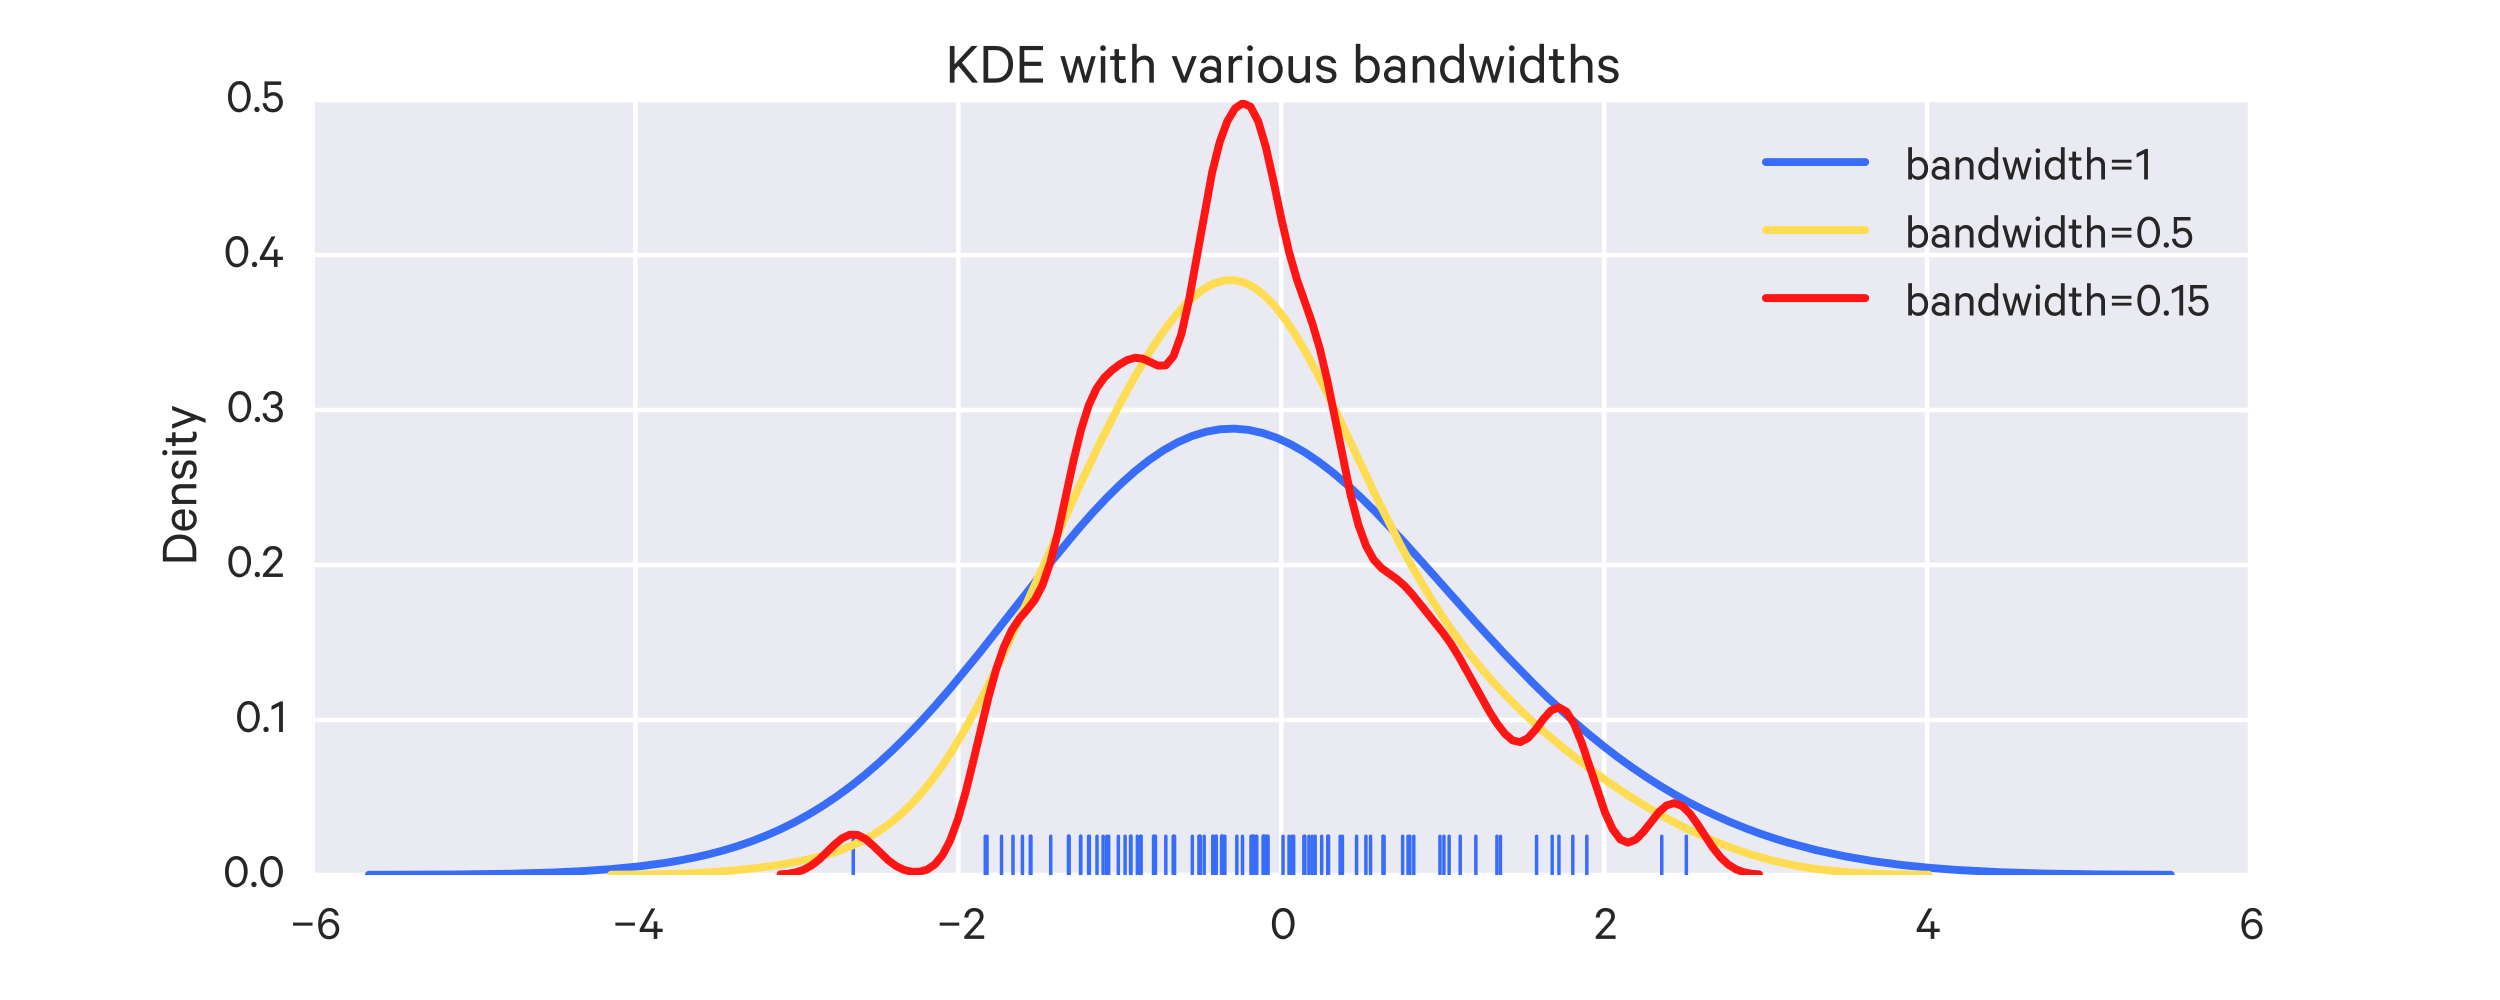 <?xml version="1.0" encoding="utf-8" standalone="no"?>
<!DOCTYPE svg PUBLIC "-//W3C//DTD SVG 1.1//EN"
  "http://www.w3.org/Graphics/SVG/1.1/DTD/svg11.dtd">
<!-- Created with matplotlib (http://matplotlib.org/) -->
<svg height="288pt" version="1.1" viewBox="0 0 720 288" width="720pt" xmlns="http://www.w3.org/2000/svg" xmlns:xlink="http://www.w3.org/1999/xlink">
 <defs>
  <style type="text/css">
*{stroke-linecap:butt;stroke-linejoin:round;}
  </style>
 </defs>
 <g id="figure_1">
  <g id="patch_1">
   <path d="
M0 288
L720 288
L720 0
L0 0
z
" style="fill:#ffffff;"/>
  </g>
  <g id="axes_1">
   <g id="patch_2">
    <path d="
M90 252
L648 252
L648 28.8
L90 28.8
z
" style="fill:#eaeaf2;"/>
   </g>
   <g id="matplotlib.axis_1">
    <g id="xtick_1">
     <g id="line2d_1">
      <path clip-path="url(#p9f76a1e9e4)" d="
M90 252
L90 28.8" style="fill:none;stroke:#ffffff;stroke-linecap:round;stroke-width:1.3;"/>
     </g>
     <g id="line2d_2">
      <defs>
       <path d="
M0 0
L0 0" id="m56cc5124a0" style="stroke:#262626;stroke-width:1.3;"/>
      </defs>
      <g>
       <use style="fill:#262626;stroke:#262626;stroke-width:1.3;" x="90.0" xlink:href="#m56cc5124a0" y="252.0"/>
      </g>
     </g>
     <g id="line2d_3">
      <g>
       <use style="fill:#262626;stroke:#262626;stroke-width:1.3;" x="90.0" xlink:href="#m56cc5124a0" y="28.8"/>
      </g>
     </g>
     <g id="text_1">
      <!-- −6 -->
      <defs>
       <path d="
M7.297 26.594
L7.297 32.797
L46.703 32.797
L46.703 26.594
z
" id="CalibreRegular-2212"/>
       <path d="
M12.703 19.594
Q12.703 13.594 16.391 9.688
Q20.094 5.797 26 5.797
Q31.797 5.797 35.5 9.641
Q39.203 13.5 39.203 19.594
Q39.203 25.703 35.5 29.641
Q31.797 33.594 26 33.594
Q20.094 33.594 16.391 29.688
Q12.703 25.797 12.703 19.594
M45.594 47.094
L37.797 47.094
Q35 55.797 26.5 55.797
Q19.797 55.797 15.391 49.047
Q11 42.297 11 32.297
Q11 32 11.047 30.953
Q11.094 29.906 11.094 29.594
Q12.594 34.297 16.891 37.188
Q21.203 40.094 26.594 40.094
Q35.297 40.094 40.891 34.141
Q46.5 28.203 46.5 19.703
Q46.5 11 40.797 5.047
Q35.094 -0.906 25.906 -0.906
Q13.406 -0.906 7.594 10.797
Q4 18.406 4 29.594
Q4 44.406 10.25 53.344
Q16.5 62.297 26.5 62.297
Q41.703 62.297 45.594 47.094" id="CalibreRegular-36"/>
      </defs>
      <g style="fill:#262626;" transform="translate(83.336 270.395)scale(0.143 -0.143)">
       <use xlink:href="#CalibreRegular-2212"/>
       <use x="54" xlink:href="#CalibreRegular-36"/>
      </g>
     </g>
    </g>
    <g id="xtick_2">
     <g id="line2d_4">
      <path clip-path="url(#p9f76a1e9e4)" d="
M183 252
L183 28.8" style="fill:none;stroke:#ffffff;stroke-linecap:round;stroke-width:1.3;"/>
     </g>
     <g id="line2d_5">
      <g>
       <use style="fill:#262626;stroke:#262626;stroke-width:1.3;" x="183.0" xlink:href="#m56cc5124a0" y="252.0"/>
      </g>
     </g>
     <g id="line2d_6">
      <g>
       <use style="fill:#262626;stroke:#262626;stroke-width:1.3;" x="183.0" xlink:href="#m56cc5124a0" y="28.8"/>
      </g>
     </g>
     <g id="text_2">
      <!-- −4 -->
      <defs>
       <path d="
M33.797 61.406
L10.906 20.5
L30.5 20.5
L30.5 35.297
L37.797 35.297
L37.797 20.5
L48.594 20.5
L48.594 13.906
L37.797 13.906
L37.797 0
L30.5 0
L30.5 13.906
L2.203 13.906
L2.203 19.5
L25.797 61.406
z
" id="CalibreRegular-34"/>
      </defs>
      <g style="fill:#262626;" transform="translate(176.186 270.395)scale(0.143 -0.143)">
       <use xlink:href="#CalibreRegular-2212"/>
       <use x="54" xlink:href="#CalibreRegular-34"/>
      </g>
     </g>
    </g>
    <g id="xtick_3">
     <g id="line2d_7">
      <path clip-path="url(#p9f76a1e9e4)" d="
M276 252
L276 28.8" style="fill:none;stroke:#ffffff;stroke-linecap:round;stroke-width:1.3;"/>
     </g>
     <g id="line2d_8">
      <g>
       <use style="fill:#262626;stroke:#262626;stroke-width:1.3;" x="276.0" xlink:href="#m56cc5124a0" y="252.0"/>
      </g>
     </g>
     <g id="line2d_9">
      <g>
       <use style="fill:#262626;stroke:#262626;stroke-width:1.3;" x="276.0" xlink:href="#m56cc5124a0" y="28.8"/>
      </g>
     </g>
     <g id="text_3">
      <!-- −2 -->
      <defs>
       <path d="
M34.094 44.906
Q34.094 49.594 31.094 52.438
Q28.094 55.297 23 55.297
Q17.594 55.297 14.547 51.938
Q11.5 48.594 11 43
L2.906 43
Q3.797 51.703 9.188 57
Q14.594 62.297 23 62.297
Q31.703 62.297 36.703 57.594
Q41.703 52.906 41.703 45
Q41.703 43.594 41.344 42.094
Q41 40.594 40.641 39.5
Q40.297 38.406 39.344 36.75
Q38.406 35.094 37.906 34.297
Q37.406 33.5 35.906 31.703
Q34.406 29.906 33.906 29.297
Q33.406 28.703 31.547 26.641
Q29.703 24.594 29.297 24.094
L13.703 7
L43 7
L43 0
L2.906 0
L2.906 5.203
L22.703 27
Q27.203 32 28.797 33.797
Q30.406 35.594 32.25 38.891
Q34.094 42.203 34.094 44.906" id="CalibreRegular-32"/>
      </defs>
      <g style="fill:#262626;" transform="translate(269.586 270.395)scale(0.143 -0.143)">
       <use xlink:href="#CalibreRegular-2212"/>
       <use x="54" xlink:href="#CalibreRegular-32"/>
      </g>
     </g>
    </g>
    <g id="xtick_4">
     <g id="line2d_10">
      <path clip-path="url(#p9f76a1e9e4)" d="
M369 252
L369 28.8" style="fill:none;stroke:#ffffff;stroke-linecap:round;stroke-width:1.3;"/>
     </g>
     <g id="line2d_11">
      <g>
       <use style="fill:#262626;stroke:#262626;stroke-width:1.3;" x="369.0" xlink:href="#m56cc5124a0" y="252.0"/>
      </g>
     </g>
     <g id="line2d_12">
      <g>
       <use style="fill:#262626;stroke:#262626;stroke-width:1.3;" x="369.0" xlink:href="#m56cc5124a0" y="28.8"/>
      </g>
     </g>
     <g id="text_4">
      <!-- 0 -->
      <defs>
       <path d="
M49.797 16.594
Q37.094 -0.906 26.891 -0.906
Q16.703 -0.906 10.344 7.844
Q4 16.594 4 30.688
Q4 44.797 10.344 53.547
Q16.703 62.297 26.891 62.297
Q37.094 62.297 43.438 53.547
Q49.797 44.797 49.797 30.688
Q49.797 16.594 37.094 -0.906
M26.906 55.203
Q19.594 55.203 15.641 48.5
Q11.703 41.797 11.703 30.688
Q11.703 19.594 15.641 12.891
Q19.594 6.203 26.906 6.203
Q34.094 6.203 38.094 12.953
Q42.094 19.703 42.094 30.703
Q42.094 41.703 38.094 48.453
Q34.094 55.203 26.906 55.203" id="CalibreRegular-30"/>
      </defs>
      <g style="fill:#262626;" transform="translate(365.726 270.395)scale(0.143 -0.143)">
       <use xlink:href="#CalibreRegular-30"/>
      </g>
     </g>
    </g>
    <g id="xtick_5">
     <g id="line2d_13">
      <path clip-path="url(#p9f76a1e9e4)" d="
M462 252
L462 28.8" style="fill:none;stroke:#ffffff;stroke-linecap:round;stroke-width:1.3;"/>
     </g>
     <g id="line2d_14">
      <g>
       <use style="fill:#262626;stroke:#262626;stroke-width:1.3;" x="462.0" xlink:href="#m56cc5124a0" y="252.0"/>
      </g>
     </g>
     <g id="line2d_15">
      <g>
       <use style="fill:#262626;stroke:#262626;stroke-width:1.3;" x="462.0" xlink:href="#m56cc5124a0" y="28.8"/>
      </g>
     </g>
     <g id="text_5">
      <!-- 2 -->
      <g style="fill:#262626;" transform="translate(459.133 270.395)scale(0.143 -0.143)">
       <use xlink:href="#CalibreRegular-32"/>
      </g>
     </g>
    </g>
    <g id="xtick_6">
     <g id="line2d_16">
      <path clip-path="url(#p9f76a1e9e4)" d="
M555 252
L555 28.8" style="fill:none;stroke:#ffffff;stroke-linecap:round;stroke-width:1.3;"/>
     </g>
     <g id="line2d_17">
      <g>
       <use style="fill:#262626;stroke:#262626;stroke-width:1.3;" x="555.0" xlink:href="#m56cc5124a0" y="252.0"/>
      </g>
     </g>
     <g id="line2d_18">
      <g>
       <use style="fill:#262626;stroke:#262626;stroke-width:1.3;" x="555.0" xlink:href="#m56cc5124a0" y="28.8"/>
      </g>
     </g>
     <g id="text_6">
      <!-- 4 -->
      <g style="fill:#262626;" transform="translate(551.683 270.395)scale(0.143 -0.143)">
       <use xlink:href="#CalibreRegular-34"/>
      </g>
     </g>
    </g>
    <g id="xtick_7">
     <g id="line2d_19">
      <path clip-path="url(#p9f76a1e9e4)" d="
M648 252
L648 28.8" style="fill:none;stroke:#ffffff;stroke-linecap:round;stroke-width:1.3;"/>
     </g>
     <g id="line2d_20">
      <g>
       <use style="fill:#262626;stroke:#262626;stroke-width:1.3;" x="648.0" xlink:href="#m56cc5124a0" y="252.0"/>
      </g>
     </g>
     <g id="line2d_21">
      <g>
       <use style="fill:#262626;stroke:#262626;stroke-width:1.3;" x="648.0" xlink:href="#m56cc5124a0" y="28.8"/>
      </g>
     </g>
     <g id="text_7">
      <!-- 6 -->
      <g style="fill:#262626;" transform="translate(644.961 270.395)scale(0.143 -0.143)">
       <use xlink:href="#CalibreRegular-36"/>
      </g>
     </g>
    </g>
   </g>
   <g id="matplotlib.axis_2">
    <g id="ytick_1">
     <g id="line2d_22">
      <path clip-path="url(#p9f76a1e9e4)" d="
M90 252
L648 252" style="fill:none;stroke:#ffffff;stroke-linecap:round;stroke-width:1.3;"/>
     </g>
     <g id="line2d_23">
      <g>
       <use style="fill:#262626;stroke:#262626;stroke-width:1.3;" x="90.0" xlink:href="#m56cc5124a0" y="252.0"/>
      </g>
     </g>
     <g id="line2d_24">
      <g>
       <use style="fill:#262626;stroke:#262626;stroke-width:1.3;" x="648.0" xlink:href="#m56cc5124a0" y="252.0"/>
      </g>
     </g>
     <g id="text_8">
      <!-- 0.0 -->
      <defs>
       <path d="
M6.297 -0.5
Q3.203 2.594 3.203 4.891
Q3.203 7.203 4.75 8.797
Q6.297 10.406 8.594 10.406
Q10.797 10.406 12.344 8.797
Q13.906 7.203 13.906 4.891
Q13.906 2.594 12.344 1.047
Q10.797 -0.5 8.594 -0.5
Q6.297 -0.5 3.203 2.594" id="CalibreRegular-2e"/>
      </defs>
      <g style="fill:#262626;" transform="translate(64.214 255.432)scale(0.143 -0.143)">
       <use xlink:href="#CalibreRegular-30"/>
       <use x="53.8" xlink:href="#CalibreRegular-2e"/>
       <use x="70.9" xlink:href="#CalibreRegular-30"/>
      </g>
     </g>
    </g>
    <g id="ytick_2">
     <g id="line2d_25">
      <path clip-path="url(#p9f76a1e9e4)" d="
M90 207.36
L648 207.36" style="fill:none;stroke:#ffffff;stroke-linecap:round;stroke-width:1.3;"/>
     </g>
     <g id="line2d_26">
      <g>
       <use style="fill:#262626;stroke:#262626;stroke-width:1.3;" x="90.0" xlink:href="#m56cc5124a0" y="207.36"/>
      </g>
     </g>
     <g id="line2d_27">
      <g>
       <use style="fill:#262626;stroke:#262626;stroke-width:1.3;" x="648.0" xlink:href="#m56cc5124a0" y="207.36"/>
      </g>
     </g>
     <g id="text_9">
      <!-- 0.1 -->
      <defs>
       <path d="
M25.406 61.5
L25.406 0
L17.703 0
L17.703 52
L2.5 44.203
L2.5 52.203
L20.703 61.5
z
" id="CalibreRegular-31"/>
      </defs>
      <g style="fill:#262626;" transform="translate(67.702 210.792)scale(0.143 -0.143)">
       <use xlink:href="#CalibreRegular-30"/>
       <use x="53.8" xlink:href="#CalibreRegular-2e"/>
       <use x="70.9" xlink:href="#CalibreRegular-31"/>
      </g>
     </g>
    </g>
    <g id="ytick_3">
     <g id="line2d_28">
      <path clip-path="url(#p9f76a1e9e4)" d="
M90 162.72
L648 162.72" style="fill:none;stroke:#ffffff;stroke-linecap:round;stroke-width:1.3;"/>
     </g>
     <g id="line2d_29">
      <g>
       <use style="fill:#262626;stroke:#262626;stroke-width:1.3;" x="90.0" xlink:href="#m56cc5124a0" y="162.72"/>
      </g>
     </g>
     <g id="line2d_30">
      <g>
       <use style="fill:#262626;stroke:#262626;stroke-width:1.3;" x="648.0" xlink:href="#m56cc5124a0" y="162.72"/>
      </g>
     </g>
     <g id="text_10">
      <!-- 0.2 -->
      <g style="fill:#262626;" transform="translate(65.186 166.152)scale(0.143 -0.143)">
       <use xlink:href="#CalibreRegular-30"/>
       <use x="53.8" xlink:href="#CalibreRegular-2e"/>
       <use x="70.9" xlink:href="#CalibreRegular-32"/>
      </g>
     </g>
    </g>
    <g id="ytick_4">
     <g id="line2d_31">
      <path clip-path="url(#p9f76a1e9e4)" d="
M90 118.08
L648 118.08" style="fill:none;stroke:#ffffff;stroke-linecap:round;stroke-width:1.3;"/>
     </g>
     <g id="line2d_32">
      <g>
       <use style="fill:#262626;stroke:#262626;stroke-width:1.3;" x="90.0" xlink:href="#m56cc5124a0" y="118.08"/>
      </g>
     </g>
     <g id="line2d_33">
      <g>
       <use style="fill:#262626;stroke:#262626;stroke-width:1.3;" x="648.0" xlink:href="#m56cc5124a0" y="118.08"/>
      </g>
     </g>
     <g id="text_11">
      <!-- 0.3 -->
      <defs>
       <path d="
M18.406 28.094
L18.406 34.797
L22.5 34.797
Q27.5 34.797 30.75 37.547
Q34 40.297 34 45.094
Q34 49.594 30.953 52.547
Q27.906 55.5 22.797 55.5
Q17.703 55.5 14.5 52.5
Q11.297 49.5 10.594 44.594
L2.906 44.594
Q4 52.5 9.391 57.391
Q14.797 62.297 22.797 62.297
Q31.406 62.297 36.453 57.641
Q41.5 53 41.5 45.5
Q41.5 40.5 38.844 36.641
Q36.203 32.797 31.906 31.5
Q36.906 30.094 39.797 26.25
Q42.703 22.406 42.703 17.203
Q42.703 9.406 37.344 4.25
Q32 -0.906 23 -0.906
Q14 -0.906 8.25 4.094
Q2.5 9.094 1.703 17.5
L9.406 17.5
Q10.203 12.094 13.703 9
Q17.203 5.906 22.906 5.906
Q28.406 5.906 31.797 8.953
Q35.203 12 35.203 17.094
Q35.203 22.094 31.641 25.094
Q28.094 28.094 22.703 28.094
z
" id="CalibreRegular-33"/>
      </defs>
      <g style="fill:#262626;" transform="translate(65.228 121.512)scale(0.143 -0.143)">
       <use xlink:href="#CalibreRegular-30"/>
       <use x="53.8" xlink:href="#CalibreRegular-2e"/>
       <use x="70.9" xlink:href="#CalibreRegular-33"/>
      </g>
     </g>
    </g>
    <g id="ytick_5">
     <g id="line2d_34">
      <path clip-path="url(#p9f76a1e9e4)" d="
M90 73.44
L648 73.44" style="fill:none;stroke:#ffffff;stroke-linecap:round;stroke-width:1.3;"/>
     </g>
     <g id="line2d_35">
      <g>
       <use style="fill:#262626;stroke:#262626;stroke-width:1.3;" x="90.0" xlink:href="#m56cc5124a0" y="73.44"/>
      </g>
     </g>
     <g id="line2d_36">
      <g>
       <use style="fill:#262626;stroke:#262626;stroke-width:1.3;" x="648.0" xlink:href="#m56cc5124a0" y="73.44"/>
      </g>
     </g>
     <g id="text_12">
      <!-- 0.4 -->
      <g style="fill:#262626;" transform="translate(64.386 76.872)scale(0.143 -0.143)">
       <use xlink:href="#CalibreRegular-30"/>
       <use x="53.8" xlink:href="#CalibreRegular-2e"/>
       <use x="70.9" xlink:href="#CalibreRegular-34"/>
      </g>
     </g>
    </g>
    <g id="ytick_6">
     <g id="line2d_37">
      <path clip-path="url(#p9f76a1e9e4)" d="
M90 28.8
L648 28.8" style="fill:none;stroke:#ffffff;stroke-linecap:round;stroke-width:1.3;"/>
     </g>
     <g id="line2d_38">
      <g>
       <use style="fill:#262626;stroke:#262626;stroke-width:1.3;" x="90.0" xlink:href="#m56cc5124a0" y="28.8"/>
      </g>
     </g>
     <g id="line2d_39">
      <g>
       <use style="fill:#262626;stroke:#262626;stroke-width:1.3;" x="648.0" xlink:href="#m56cc5124a0" y="28.8"/>
      </g>
     </g>
     <g id="text_13">
      <!-- 0.5 -->
      <defs>
       <path d="
M23.703 33
Q17.203 33 12.797 27.703
L6.594 27.703
L6.594 61.406
L40.203 61.406
L40.203 54.406
L13.203 54.406
L13.203 35.906
Q17.5 39.797 24.406 39.797
Q32.906 39.797 38.297 34.047
Q43.703 28.297 43.703 19.406
Q43.703 10.703 38.094 4.891
Q32.5 -0.906 23.797 -0.906
Q15 -0.906 9.391 4
Q3.797 8.906 2.703 17.5
L10.406 17.5
Q12.5 5.906 23.797 5.906
Q29.297 5.906 32.797 9.75
Q36.297 13.594 36.297 19.391
Q36.297 25.203 32.797 29.094
Q29.297 33 23.703 33" id="CalibreRegular-35"/>
      </defs>
      <g style="fill:#262626;" transform="translate(65.085 32.232)scale(0.143 -0.143)">
       <use xlink:href="#CalibreRegular-30"/>
       <use x="53.8" xlink:href="#CalibreRegular-2e"/>
       <use x="70.9" xlink:href="#CalibreRegular-35"/>
      </g>
     </g>
    </g>
    <g id="text_14">
     <!-- Density -->
     <defs>
      <path d="
M15.203 7.094
L26.906 7.094
Q37.297 7.094 43.141 13.438
Q49 19.797 49 30.688
Q49 41.594 43.094 48
Q37.203 54.406 26.906 54.406
L15.203 54.406
z

M7.297 0
L7.297 61.406
L27 61.406
Q40.5 61.406 48.641 53.047
Q56.797 44.703 56.797 30.703
Q56.797 16.703 48.641 8.344
Q40.5 0 27 0
z
" id="CalibreRegular-44"/>
      <path d="
M8.797 11.203
L8.797 38
L1.594 38
L1.594 44.406
L8.797 44.406
L8.797 56.094
L16.297 56.094
L16.297 44.406
L27 44.406
L27 38
L16.297 38
L16.297 12
Q16.297 5.797 22.203 5.797
Q25.297 5.797 28 7.594
L28 0.594
Q25.203 -0.906 21 -0.906
Q15.406 -0.906 12.094 2.141
Q8.797 5.203 8.797 11.203" id="CalibreRegular-74"/>
      <path d="
M14.203 44.406
L14.203 0
L6.703 0
L6.703 44.406
z

M12.406 62.594
Q15.297 59.797 15.297 57.797
Q15.297 55.797 13.844 54.391
Q12.406 53 10.406 53
Q8.406 53 7 54.391
Q5.594 55.797 5.594 57.797
Q5.594 59.797 7 61.188
Q8.406 62.594 10.406 62.594
Q12.406 62.594 15.297 59.797" id="CalibreRegular-69"/>
      <path d="
M3 12.203
L10.797 12.203
Q12.906 5.406 21.297 5.406
Q25.406 5.406 27.906 7.047
Q30.406 8.703 30.406 12
Q30.406 16.5 23.797 18.203
L15 20.5
Q4.297 23.203 4.297 32.203
Q4.297 38 8.797 41.641
Q13.297 45.297 20.203 45.297
Q27.406 45.297 31.797 42
Q36.203 38.703 37.406 32.703
L29.906 32.703
Q27.906 39 20.094 39
Q16.594 39 14.094 37.344
Q11.594 35.703 11.594 32.594
Q11.594 30.406 13.047 29.156
Q14.5 27.906 17.797 27
L26.406 24.906
Q37.703 21.906 37.703 12.5
Q37.703 6.297 33.094 2.688
Q28.5 -0.906 21.203 -0.906
Q13.906 -0.906 8.953 2.594
Q4 6.094 3 12.203" id="CalibreRegular-73"/>
      <path d="
M19.797 -17
L12.406 -17
L19.094 -0.297
L1.797 44.406
L9.906 44.406
L23 9.406
L35.906 44.406
L43.703 44.406
z
" id="CalibreRegular-79"/>
      <path d="
M34.703 13.297
L41.797 13.297
Q40.594 6.797 35.891 2.938
Q31.203 -0.906 23.906 -0.906
Q14.797 -0.906 9.141 5.438
Q3.5 11.797 3.5 22.094
Q3.5 32.203 9.094 38.75
Q14.703 45.297 23.703 45.297
Q32.594 45.297 37.5 39.344
Q42.406 33.406 42.406 23.5
L42.406 20.797
L11 20.797
Q11.094 13.797 14.641 9.641
Q18.203 5.5 23.906 5.5
Q28.094 5.5 30.938 7.547
Q33.797 9.594 34.703 13.297
M23.797 38.906
Q18.797 38.906 15.391 35.594
Q12 32.297 11.203 26.5
L34.797 26.5
Q34.703 31.797 31.891 35.344
Q29.094 38.906 23.797 38.906" id="CalibreRegular-65"/>
      <path d="
M6.703 0
L6.703 44.406
L14.203 44.406
L14.203 38.797
Q16.297 41.594 19.75 43.438
Q23.203 45.297 27.297 45.297
Q34.703 45.297 38.797 40.891
Q42.906 36.5 42.906 29.094
L42.906 0
L35.297 0
L35.297 27.906
Q35.297 32.703 32.844 35.547
Q30.406 38.406 25.5 38.406
Q21.594 38.406 18.5 36.047
Q15.406 33.703 14.203 30.094
L14.203 0
z
" id="CalibreRegular-6e"/>
     </defs>
     <g style="fill:#262626;" transform="translate(56.54 162.857)rotate(-90.0)scale(0.157 -0.157)">
      <use xlink:href="#CalibreRegular-44"/>
      <use x="60.5" xlink:href="#CalibreRegular-65"/>
      <use x="106.2" xlink:href="#CalibreRegular-6e"/>
      <use x="155.1" xlink:href="#CalibreRegular-73"/>
      <use x="196.5" xlink:href="#CalibreRegular-69"/>
      <use x="217.4" xlink:href="#CalibreRegular-74"/>
      <use x="249.1" xlink:href="#CalibreRegular-79"/>
     </g>
    </g>
   </g>
   <g id="line2d_40">
    <path clip-path="url(#p9f76a1e9e4)" d="
M106.242 251.938
L130.758 251.853
L147.102 251.627
L159.36 251.273
L167.533 250.889
L175.705 250.332
L183.877 249.54
L192.049 248.436
L196.135 247.738
L200.221 246.926
L204.307 245.985
L208.393 244.902
L212.479 243.661
L216.565 242.247
L220.651 240.645
L224.737 238.839
L228.824 236.816
L232.91 234.562
L236.996 232.065
L241.082 229.317
L245.168 226.309
L249.254 223.039
L253.34 219.505
L257.426 215.71
L261.512 211.662
L265.598 207.374
L269.684 202.86
L273.77 198.144
L281.942 188.213
L294.2 172.607
L302.373 162.236
L310.545 152.356
L314.631 147.73
L318.717 143.382
L322.803 139.36
L326.889 135.711
L330.975 132.477
L335.061 129.695
L339.147 127.397
L343.233 125.608
L347.319 124.348
L351.405 123.627
L355.491 123.45
L359.577 123.814
L363.664 124.707
L367.75 126.113
L371.836 128.007
L375.922 130.359
L380.008 133.134
L384.094 136.294
L388.18 139.795
L392.266 143.592
L396.352 147.64
L404.524 156.298
L412.696 165.408
L424.954 179.209
L433.127 188.112
L441.299 196.546
L445.385 200.544
L449.471 204.38
L453.557 208.045
L457.643 211.534
L461.729 214.845
L465.815 217.975
L469.901 220.925
L473.987 223.698
L478.073 226.296
L482.159 228.724
L486.245 230.985
L490.331 233.086
L494.417 235.031
L498.503 236.828
L502.59 238.481
L506.676 239.998
L510.762 241.384
L514.848 242.647
L523.02 244.828
L531.192 246.595
L539.364 248.001
L547.536 249.098
L555.708 249.937
L563.88 250.564
L576.139 251.2
L588.397 251.577
L604.741 251.83
L625.171 251.934
L625.171 251.934" style="fill:none;stroke:#386df9;stroke-linecap:round;stroke-width:2.275;"/>
   </g>
   <g id="line2d_41">
    <path clip-path="url(#p9f76a1e9e4)" d="
M414.706 252
L414.706 240.84" style="fill:none;stroke:#386df9;stroke-linecap:round;"/>
   </g>
   <g id="line2d_42">
    <path clip-path="url(#p9f76a1e9e4)" d="
M319.299 252
L319.299 240.84" style="fill:none;stroke:#386df9;stroke-linecap:round;"/>
   </g>
   <g id="line2d_43">
    <path clip-path="url(#p9f76a1e9e4)" d="
M364.112 252
L364.112 240.84" style="fill:none;stroke:#386df9;stroke-linecap:round;"/>
   </g>
   <g id="line2d_44">
    <path clip-path="url(#p9f76a1e9e4)" d="
M325.595 252
L325.595 240.84" style="fill:none;stroke:#386df9;stroke-linecap:round;"/>
   </g>
   <g id="line2d_45">
    <path clip-path="url(#p9f76a1e9e4)" d="
M386.62 252
L386.62 240.84" style="fill:none;stroke:#386df9;stroke-linecap:round;"/>
   </g>
   <g id="line2d_46">
    <path clip-path="url(#p9f76a1e9e4)" d="
M361.045 252
L361.045 240.84" style="fill:none;stroke:#386df9;stroke-linecap:round;"/>
   </g>
   <g id="line2d_47">
    <path clip-path="url(#p9f76a1e9e4)" d="
M345.672 252
L345.672 240.84" style="fill:none;stroke:#386df9;stroke-linecap:round;"/>
   </g>
   <g id="line2d_48">
    <path clip-path="url(#p9f76a1e9e4)" d="
M294.458 252
L294.458 240.84" style="fill:none;stroke:#386df9;stroke-linecap:round;"/>
   </g>
   <g id="line2d_49">
    <path clip-path="url(#p9f76a1e9e4)" d="
M372.027 252
L372.027 240.84" style="fill:none;stroke:#386df9;stroke-linecap:round;"/>
   </g>
   <g id="line2d_50">
    <path clip-path="url(#p9f76a1e9e4)" d="
M377.889 252
L377.889 240.84" style="fill:none;stroke:#386df9;stroke-linecap:round;"/>
   </g>
   <g id="line2d_51">
    <path clip-path="url(#p9f76a1e9e4)" d="
M337.882 252
L337.882 240.84" style="fill:none;stroke:#386df9;stroke-linecap:round;"/>
   </g>
   <g id="line2d_52">
    <path clip-path="url(#p9f76a1e9e4)" d="
M318.739 252
L318.739 240.84" style="fill:none;stroke:#386df9;stroke-linecap:round;"/>
   </g>
   <g id="line2d_53">
    <path clip-path="url(#p9f76a1e9e4)" d="
M350.219 252
L350.219 240.84" style="fill:none;stroke:#386df9;stroke-linecap:round;"/>
   </g>
   <g id="line2d_54">
    <path clip-path="url(#p9f76a1e9e4)" d="
M452.968 252
L452.968 240.84" style="fill:none;stroke:#386df9;stroke-linecap:round;"/>
   </g>
   <g id="line2d_55">
    <path clip-path="url(#p9f76a1e9e4)" d="
M425.047 252
L425.047 240.84" style="fill:none;stroke:#386df9;stroke-linecap:round;"/>
   </g>
   <g id="line2d_56">
    <path clip-path="url(#p9f76a1e9e4)" d="
M364.805 252
L364.805 240.84" style="fill:none;stroke:#386df9;stroke-linecap:round;"/>
   </g>
   <g id="line2d_57">
    <path clip-path="url(#p9f76a1e9e4)" d="
M393.388 252
L393.388 240.84" style="fill:none;stroke:#386df9;stroke-linecap:round;"/>
   </g>
   <g id="line2d_58">
    <path clip-path="url(#p9f76a1e9e4)" d="
M382.486 252
L382.486 240.84" style="fill:none;stroke:#386df9;stroke-linecap:round;"/>
   </g>
   <g id="line2d_59">
    <path clip-path="url(#p9f76a1e9e4)" d="
M338.055 252
L338.055 240.84" style="fill:none;stroke:#386df9;stroke-linecap:round;"/>
   </g>
   <g id="line2d_60">
    <path clip-path="url(#p9f76a1e9e4)" d="
M311.232 252
L311.232 240.84" style="fill:none;stroke:#386df9;stroke-linecap:round;"/>
   </g>
   <g id="line2d_61">
    <path clip-path="url(#p9f76a1e9e4)" d="
M343.385 252
L343.385 240.84" style="fill:none;stroke:#386df9;stroke-linecap:round;"/>
   </g>
   <g id="line2d_62">
    <path clip-path="url(#p9f76a1e9e4)" d="
M311.21 252
L311.21 240.84" style="fill:none;stroke:#386df9;stroke-linecap:round;"/>
   </g>
   <g id="line2d_63">
    <path clip-path="url(#p9f76a1e9e4)" d="
M363.887 252
L363.887 240.84" style="fill:none;stroke:#386df9;stroke-linecap:round;"/>
   </g>
   <g id="line2d_64">
    <path clip-path="url(#p9f76a1e9e4)" d="
M376.97 252
L376.97 240.84" style="fill:none;stroke:#386df9;stroke-linecap:round;"/>
   </g>
   <g id="line2d_65">
    <path clip-path="url(#p9f76a1e9e4)" d="
M352.765 252
L352.765 240.84" style="fill:none;stroke:#386df9;stroke-linecap:round;"/>
   </g>
   <g id="line2d_66">
    <path clip-path="url(#p9f76a1e9e4)" d="
M382.627 252
L382.627 240.84" style="fill:none;stroke:#386df9;stroke-linecap:round;"/>
   </g>
   <g id="line2d_67">
    <path clip-path="url(#p9f76a1e9e4)" d="
M406.038 252
L406.038 240.84" style="fill:none;stroke:#386df9;stroke-linecap:round;"/>
   </g>
   <g id="line2d_68">
    <path clip-path="url(#p9f76a1e9e4)" d="
M307.72 252
L307.72 240.84" style="fill:none;stroke:#386df9;stroke-linecap:round;"/>
   </g>
   <g id="line2d_69">
    <path clip-path="url(#p9f76a1e9e4)" d="
M478.583 252
L478.583 240.84" style="fill:none;stroke:#386df9;stroke-linecap:round;"/>
   </g>
   <g id="line2d_70">
    <path clip-path="url(#p9f76a1e9e4)" d="
M307.884 252
L307.884 240.84" style="fill:none;stroke:#386df9;stroke-linecap:round;"/>
   </g>
   <g id="line2d_71">
    <path clip-path="url(#p9f76a1e9e4)" d="
M296.908 252
L296.908 240.84" style="fill:none;stroke:#386df9;stroke-linecap:round;"/>
   </g>
   <g id="line2d_72">
    <path clip-path="url(#p9f76a1e9e4)" d="
M335.76 252
L335.76 240.84" style="fill:none;stroke:#386df9;stroke-linecap:round;"/>
   </g>
   <g id="line2d_73">
    <path clip-path="url(#p9f76a1e9e4)" d="
M457.001 252
L457.001 240.84" style="fill:none;stroke:#386df9;stroke-linecap:round;"/>
   </g>
   <g id="line2d_74">
    <path clip-path="url(#p9f76a1e9e4)" d="
M351.947 252
L351.947 240.84" style="fill:none;stroke:#386df9;stroke-linecap:round;"/>
   </g>
   <g id="line2d_75">
    <path clip-path="url(#p9f76a1e9e4)" d="
M447.032 252
L447.032 240.84" style="fill:none;stroke:#386df9;stroke-linecap:round;"/>
   </g>
   <g id="line2d_76">
    <path clip-path="url(#p9f76a1e9e4)" d="
M371.235 252
L371.235 240.84" style="fill:none;stroke:#386df9;stroke-linecap:round;"/>
   </g>
   <g id="line2d_77">
    <path clip-path="url(#p9f76a1e9e4)" d="
M405.517 252
L405.517 240.84" style="fill:none;stroke:#386df9;stroke-linecap:round;"/>
   </g>
   <g id="line2d_78">
    <path clip-path="url(#p9f76a1e9e4)" d="
M394.716 252
L394.716 240.84" style="fill:none;stroke:#386df9;stroke-linecap:round;"/>
   </g>
   <g id="line2d_79">
    <path clip-path="url(#p9f76a1e9e4)" d="
M332.779 252
L332.779 240.84" style="fill:none;stroke:#386df9;stroke-linecap:round;"/>
   </g>
   <g id="line2d_80">
    <path clip-path="url(#p9f76a1e9e4)" d="
M415.853 252
L415.853 240.84" style="fill:none;stroke:#386df9;stroke-linecap:round;"/>
   </g>
   <g id="line2d_81">
    <path clip-path="url(#p9f76a1e9e4)" d="
M346.805 252
L346.805 240.84" style="fill:none;stroke:#386df9;stroke-linecap:round;"/>
   </g>
   <g id="line2d_82">
    <path clip-path="url(#p9f76a1e9e4)" d="
M283.757 252
L283.757 240.84" style="fill:none;stroke:#386df9;stroke-linecap:round;"/>
   </g>
   <g id="line2d_83">
    <path clip-path="url(#p9f76a1e9e4)" d="
M357.839 252
L357.839 240.84" style="fill:none;stroke:#386df9;stroke-linecap:round;"/>
   </g>
   <g id="line2d_84">
    <path clip-path="url(#p9f76a1e9e4)" d="
M375.514 252
L375.514 240.84" style="fill:none;stroke:#386df9;stroke-linecap:round;"/>
   </g>
   <g id="line2d_85">
    <path clip-path="url(#p9f76a1e9e4)" d="
M380.65 252
L380.65 240.84" style="fill:none;stroke:#386df9;stroke-linecap:round;"/>
   </g>
   <g id="line2d_86">
    <path clip-path="url(#p9f76a1e9e4)" d="
M363.797 252
L363.797 240.84" style="fill:none;stroke:#386df9;stroke-linecap:round;"/>
   </g>
   <g id="line2d_87">
    <path clip-path="url(#p9f76a1e9e4)" d="
M291.744 252
L291.744 240.84" style="fill:none;stroke:#386df9;stroke-linecap:round;"/>
   </g>
   <g id="line2d_88">
    <path clip-path="url(#p9f76a1e9e4)" d="
M351.803 252
L351.803 240.84" style="fill:none;stroke:#386df9;stroke-linecap:round;"/>
   </g>
   <g id="line2d_89">
    <path clip-path="url(#p9f76a1e9e4)" d="
M245.742 252
L245.742 240.84" style="fill:none;stroke:#386df9;stroke-linecap:round;"/>
   </g>
   <g id="line2d_90">
    <path clip-path="url(#p9f76a1e9e4)" d="
M407.18 252
L407.18 240.84" style="fill:none;stroke:#386df9;stroke-linecap:round;"/>
   </g>
   <g id="line2d_91">
    <path clip-path="url(#p9f76a1e9e4)" d="
M360.292 252
L360.292 240.84" style="fill:none;stroke:#386df9;stroke-linecap:round;"/>
   </g>
   <g id="line2d_92">
    <path clip-path="url(#p9f76a1e9e4)" d="
M398.297 252
L398.297 240.84" style="fill:none;stroke:#386df9;stroke-linecap:round;"/>
   </g>
   <g id="line2d_93">
    <path clip-path="url(#p9f76a1e9e4)" d="
M345.527 252
L345.527 240.84" style="fill:none;stroke:#386df9;stroke-linecap:round;"/>
   </g>
   <g id="line2d_94">
    <path clip-path="url(#p9f76a1e9e4)" d="
M307.815 252
L307.815 240.84" style="fill:none;stroke:#386df9;stroke-linecap:round;"/>
   </g>
   <g id="line2d_95">
    <path clip-path="url(#p9f76a1e9e4)" d="
M398.612 252
L398.612 240.84" style="fill:none;stroke:#386df9;stroke-linecap:round;"/>
   </g>
   <g id="line2d_96">
    <path clip-path="url(#p9f76a1e9e4)" d="
M356.208 252
L356.208 240.84" style="fill:none;stroke:#386df9;stroke-linecap:round;"/>
   </g>
   <g id="line2d_97">
    <path clip-path="url(#p9f76a1e9e4)" d="
M485.671 252
L485.671 240.84" style="fill:none;stroke:#386df9;stroke-linecap:round;"/>
   </g>
   <g id="line2d_98">
    <path clip-path="url(#p9f76a1e9e4)" d="
M315.931 252
L315.931 240.84" style="fill:none;stroke:#386df9;stroke-linecap:round;"/>
   </g>
   <g id="line2d_99">
    <path clip-path="url(#p9f76a1e9e4)" d="
M432.129 252
L432.129 240.84" style="fill:none;stroke:#386df9;stroke-linecap:round;"/>
   </g>
   <g id="line2d_100">
    <path clip-path="url(#p9f76a1e9e4)" d="
M364.423 252
L364.423 240.84" style="fill:none;stroke:#386df9;stroke-linecap:round;"/>
   </g>
   <g id="line2d_101">
    <path clip-path="url(#p9f76a1e9e4)" d="
M372.58 252
L372.58 240.84" style="fill:none;stroke:#386df9;stroke-linecap:round;"/>
   </g>
   <g id="line2d_102">
    <path clip-path="url(#p9f76a1e9e4)" d="
M284.263 252
L284.263 240.84" style="fill:none;stroke:#386df9;stroke-linecap:round;"/>
   </g>
   <g id="line2d_103">
    <path clip-path="url(#p9f76a1e9e4)" d="
M417.352 252
L417.352 240.84" style="fill:none;stroke:#386df9;stroke-linecap:round;"/>
   </g>
   <g id="line2d_104">
    <path clip-path="url(#p9f76a1e9e4)" d="
M352.187 252
L352.187 240.84" style="fill:none;stroke:#386df9;stroke-linecap:round;"/>
   </g>
   <g id="line2d_105">
    <path clip-path="url(#p9f76a1e9e4)" d="
M317.699 252
L317.699 240.84" style="fill:none;stroke:#386df9;stroke-linecap:round;"/>
   </g>
   <g id="line2d_106">
    <path clip-path="url(#p9f76a1e9e4)" d="
M328.527 252
L328.527 240.84" style="fill:none;stroke:#386df9;stroke-linecap:round;"/>
   </g>
   <g id="line2d_107">
    <path clip-path="url(#p9f76a1e9e4)" d="
M403.958 252
L403.958 240.84" style="fill:none;stroke:#386df9;stroke-linecap:round;"/>
   </g>
   <g id="line2d_108">
    <path clip-path="url(#p9f76a1e9e4)" d="
M369.511 252
L369.511 240.84" style="fill:none;stroke:#386df9;stroke-linecap:round;"/>
   </g>
   <g id="line2d_109">
    <path clip-path="url(#p9f76a1e9e4)" d="
M442.536 252
L442.536 240.84" style="fill:none;stroke:#386df9;stroke-linecap:round;"/>
   </g>
   <g id="line2d_110">
    <path clip-path="url(#p9f76a1e9e4)" d="
M365.208 252
L365.208 240.84" style="fill:none;stroke:#386df9;stroke-linecap:round;"/>
   </g>
   <g id="line2d_111">
    <path clip-path="url(#p9f76a1e9e4)" d="
M288.433 252
L288.433 240.84" style="fill:none;stroke:#386df9;stroke-linecap:round;"/>
   </g>
   <g id="line2d_112">
    <path clip-path="url(#p9f76a1e9e4)" d="
M361.95 252
L361.95 240.84" style="fill:none;stroke:#386df9;stroke-linecap:round;"/>
   </g>
   <g id="line2d_113">
    <path clip-path="url(#p9f76a1e9e4)" d="
M327.556 252
L327.556 240.84" style="fill:none;stroke:#386df9;stroke-linecap:round;"/>
   </g>
   <g id="line2d_114">
    <path clip-path="url(#p9f76a1e9e4)" d="
M360.734 252
L360.734 240.84" style="fill:none;stroke:#386df9;stroke-linecap:round;"/>
   </g>
   <g id="line2d_115">
    <path clip-path="url(#p9f76a1e9e4)" d="
M325.701 252
L325.701 240.84" style="fill:none;stroke:#386df9;stroke-linecap:round;"/>
   </g>
   <g id="line2d_116">
    <path clip-path="url(#p9f76a1e9e4)" d="
M322.081 252
L322.081 240.84" style="fill:none;stroke:#386df9;stroke-linecap:round;"/>
   </g>
   <g id="line2d_117">
    <path clip-path="url(#p9f76a1e9e4)" d="
M361.317 252
L361.317 240.84" style="fill:none;stroke:#386df9;stroke-linecap:round;"/>
   </g>
   <g id="line2d_118">
    <path clip-path="url(#p9f76a1e9e4)" d="
M385.973 252
L385.973 240.84" style="fill:none;stroke:#386df9;stroke-linecap:round;"/>
   </g>
   <g id="line2d_119">
    <path clip-path="url(#p9f76a1e9e4)" d="
M324.028 252
L324.028 240.84" style="fill:none;stroke:#386df9;stroke-linecap:round;"/>
   </g>
   <g id="line2d_120">
    <path clip-path="url(#p9f76a1e9e4)" d="
M360.768 252
L360.768 240.84" style="fill:none;stroke:#386df9;stroke-linecap:round;"/>
   </g>
   <g id="line2d_121">
    <path clip-path="url(#p9f76a1e9e4)" d="
M302.602 252
L302.602 240.84" style="fill:none;stroke:#386df9;stroke-linecap:round;"/>
   </g>
   <g id="line2d_122">
    <path clip-path="url(#p9f76a1e9e4)" d="
M390.691 252
L390.691 240.84" style="fill:none;stroke:#386df9;stroke-linecap:round;"/>
   </g>
   <g id="line2d_123">
    <path clip-path="url(#p9f76a1e9e4)" d="
M351.874 252
L351.874 240.84" style="fill:none;stroke:#386df9;stroke-linecap:round;"/>
   </g>
   <g id="line2d_124">
    <path clip-path="url(#p9f76a1e9e4)" d="
M448.98 252
L448.98 240.84" style="fill:none;stroke:#386df9;stroke-linecap:round;"/>
   </g>
   <g id="line2d_125">
    <path clip-path="url(#p9f76a1e9e4)" d="
M332.219 252
L332.219 240.84" style="fill:none;stroke:#386df9;stroke-linecap:round;"/>
   </g>
   <g id="line2d_126">
    <path clip-path="url(#p9f76a1e9e4)" d="
M296.724 252
L296.724 240.84" style="fill:none;stroke:#386df9;stroke-linecap:round;"/>
   </g>
   <g id="line2d_127">
    <path clip-path="url(#p9f76a1e9e4)" d="
M338.278 252
L338.278 240.84" style="fill:none;stroke:#386df9;stroke-linecap:round;"/>
   </g>
   <g id="line2d_128">
    <path clip-path="url(#p9f76a1e9e4)" d="
M349.482 252
L349.482 240.84" style="fill:none;stroke:#386df9;stroke-linecap:round;"/>
   </g>
   <g id="line2d_129">
    <path clip-path="url(#p9f76a1e9e4)" d="
M349.269 252
L349.269 240.84" style="fill:none;stroke:#386df9;stroke-linecap:round;"/>
   </g>
   <g id="line2d_130">
    <path clip-path="url(#p9f76a1e9e4)" d="
M313.729 252
L313.729 240.84" style="fill:none;stroke:#386df9;stroke-linecap:round;"/>
   </g>
   <g id="line2d_131">
    <path clip-path="url(#p9f76a1e9e4)" d="
M345.29 252
L345.29 240.84" style="fill:none;stroke:#386df9;stroke-linecap:round;"/>
   </g>
   <g id="line2d_132">
    <path clip-path="url(#p9f76a1e9e4)" d="
M431.117 252
L431.117 240.84" style="fill:none;stroke:#386df9;stroke-linecap:round;"/>
   </g>
   <g id="line2d_133">
    <path clip-path="url(#p9f76a1e9e4)" d="
M378.769 252
L378.769 240.84" style="fill:none;stroke:#386df9;stroke-linecap:round;"/>
   </g>
   <g id="line2d_134">
    <path clip-path="url(#p9f76a1e9e4)" d="
M313.519 252
L313.519 240.84" style="fill:none;stroke:#386df9;stroke-linecap:round;"/>
   </g>
   <g id="line2d_135">
    <path clip-path="url(#p9f76a1e9e4)" d="
M375.8 252
L375.8 240.84" style="fill:none;stroke:#386df9;stroke-linecap:round;"/>
   </g>
   <g id="line2d_136">
    <path clip-path="url(#p9f76a1e9e4)" d="
M382.401 252
L382.401 240.84" style="fill:none;stroke:#386df9;stroke-linecap:round;"/>
   </g>
   <g id="line2d_137">
    <path clip-path="url(#p9f76a1e9e4)" d="
M350.286 252
L350.286 240.84" style="fill:none;stroke:#386df9;stroke-linecap:round;"/>
   </g>
   <g id="line2d_138">
    <path clip-path="url(#p9f76a1e9e4)" d="
M328.626 252
L328.626 240.84" style="fill:none;stroke:#386df9;stroke-linecap:round;"/>
   </g>
   <g id="line2d_139">
    <path clip-path="url(#p9f76a1e9e4)" d="
M332.458 252
L332.458 240.84" style="fill:none;stroke:#386df9;stroke-linecap:round;"/>
   </g>
   <g id="line2d_140">
    <path clip-path="url(#p9f76a1e9e4)" d="
M420.539 252
L420.539 240.84" style="fill:none;stroke:#386df9;stroke-linecap:round;"/>
   </g>
   <g id="line2d_141">
    <path clip-path="url(#p9f76a1e9e4)" d="
M175.992 251.918
L187.942 251.822
L196.905 251.583
L205.868 251.121
L211.843 250.645
L217.819 250.01
L223.794 249.189
L229.769 248.139
L235.744 246.779
L238.732 245.94
L241.72 244.964
L244.707 243.821
L247.695 242.477
L250.683 240.894
L253.67 239.035
L256.658 236.861
L259.645 234.335
L262.633 231.428
L265.621 228.113
L268.608 224.374
L271.596 220.207
L274.584 215.615
L277.571 210.614
L280.559 205.232
L283.547 199.504
L289.522 187.2
L295.497 174.12
L310.435 140.89
L316.411 128.327
L322.386 116.577
L325.373 111.077
L328.361 105.871
L331.349 100.999
L334.336 96.505
L337.324 92.444
L340.312 88.875
L343.299 85.864
L346.287 83.476
L349.275 81.775
L352.262 80.82
L355.25 80.654
L358.237 81.311
L361.225 82.799
L364.213 85.11
L367.2 88.213
L370.188 92.053
L373.176 96.558
L376.163 101.638
L379.151 107.193
L382.139 113.115
L388.114 125.622
L397.077 144.561
L403.052 156.419
L406.04 161.973
L409.027 167.244
L412.015 172.221
L415.003 176.905
L417.99 181.302
L420.978 185.426
L423.965 189.293
L426.953 192.923
L429.941 196.338
L432.928 199.56
L438.904 205.512
L444.879 210.933
L450.854 215.943
L456.829 220.61
L462.805 224.962
L468.78 228.996
L474.755 232.703
L480.73 236.076
L486.706 239.116
L492.681 241.822
L498.656 244.193
L504.632 246.218
L510.607 247.887
L516.582 249.205
L522.557 250.193
L528.533 250.892
L534.508 251.357
L543.471 251.741
L555.421 251.912
L555.421 251.912" style="fill:none;stroke:#ffdc52;stroke-linecap:round;stroke-width:2.275;"/>
   </g>
   <g id="line2d_142">
    <path clip-path="url(#p9f76a1e9e4)" d="
M224.817 251.801
L227.035 251.632
L229.254 251.229
L231.473 250.479
L233.692 249.268
L235.91 247.552
L240.348 243.235
L242.567 241.393
L244.785 240.373
L247.004 240.454
L249.223 241.613
L251.442 243.534
L255.879 247.81
L258.098 249.437
L260.317 250.52
L262.535 251.063
L264.754 251.071
L266.973 250.457
L269.191 248.991
L271.41 246.323
L273.629 242.082
L275.848 236.045
L278.066 228.293
L280.285 219.285
L284.723 200.658
L286.941 192.648
L289.16 186.22
L291.379 181.486
L293.598 178.17
L295.816 175.588
L298.035 172.724
L300.254 168.469
L302.473 162.038
L304.691 153.354
L309.129 132.845
L311.347 123.733
L313.566 116.713
L315.785 111.898
L318.004 108.781
L320.222 106.639
L322.441 104.966
L324.66 103.683
L326.879 103.039
L329.097 103.276
L333.535 105.319
L335.754 105.214
L337.972 102.567
L340.191 96.376
L342.41 86.569
L349.066 49.778
L351.285 40.885
L353.503 34.824
L355.722 31.181
L357.941 29.708
L360.16 30.753
L362.378 34.957
L364.597 42.47
L366.816 52.402
L369.035 63.022
L371.253 72.611
L373.472 80.366
L377.91 93.002
L380.128 100.52
L382.347 109.923
L389.003 142.664
L391.222 151.148
L393.441 157.266
L395.659 161.218
L397.878 163.622
L402.316 166.8
L404.534 168.737
L406.753 171.179
L415.628 182.291
L417.847 185.393
L420.066 188.978
L428.941 204.937
L431.159 208.391
L433.378 211.288
L435.597 213.218
L437.816 213.722
L440.034 212.596
L442.253 210.125
L444.472 207.11
L446.69 204.632
L448.909 203.701
L451.128 204.956
L453.347 208.521
L455.565 214.019
L462.222 233.941
L464.44 238.802
L466.659 241.765
L468.878 242.695
L471.097 241.794
L473.315 239.556
L477.753 233.909
L479.972 231.956
L482.19 231.294
L484.409 232.105
L486.628 234.248
L488.846 237.321
L493.284 244.1
L495.503 246.889
L497.721 248.971
L499.94 250.359
L502.159 251.185
L504.378 251.618
L506.596 251.797
L506.596 251.797" style="fill:none;stroke:#ff1614;stroke-linecap:round;stroke-width:2.275;"/>
   </g>
   <g id="patch_3">
    <path d="
M90 252
L90 28.8" style="fill:none;"/>
   </g>
   <g id="patch_4">
    <path d="
M90 28.8
L648 28.8" style="fill:none;"/>
   </g>
   <g id="patch_5">
    <path d="
M90 252
L648 252" style="fill:none;"/>
   </g>
   <g id="patch_6">
    <path d="
M648 252
L648 28.8" style="fill:none;"/>
   </g>
   <g id="text_15">
    <!-- KDE with various bandwidths -->
    <defs>
     <path d="
M6.703 0
L6.703 65
L14.203 65
L14.203 38.797
Q16.297 41.594 19.75 43.438
Q23.203 45.297 27.297 45.297
Q34.703 45.297 38.797 40.891
Q42.906 36.5 42.906 29.094
L42.906 0
L35.297 0
L35.297 27.906
Q35.297 32.703 32.844 35.547
Q30.406 38.406 25.5 38.406
Q21.594 38.406 18.5 36.047
Q15.406 33.703 14.203 30.094
L14.203 0
z
" id="CalibreRegular-68"/>
     <path d="
M36 0
L36 5.203
Q34.203 2.594 30.797 0.844
Q27.406 -0.906 23.5 -0.906
Q14.094 -0.906 8.797 5.688
Q3.5 12.297 3.5 22.203
Q3.5 32 8.797 38.641
Q14.094 45.297 23.5 45.297
Q27.406 45.297 30.797 43.547
Q34.203 41.797 36 39.203
L36 65
L43.594 65
L43.594 0
z

M36 13.203
L36 31.203
Q34.297 34.594 31.25 36.547
Q28.203 38.5 24.594 38.5
Q18.406 38.5 14.75 33.953
Q11.094 29.406 11.094 22.203
Q11.094 15 14.75 10.453
Q18.406 5.906 24.594 5.906
Q28.203 5.906 31.25 7.844
Q34.297 9.797 36 13.203" id="CalibreRegular-64"/>
     <path d="
M26.406 0
L19 0
L1.797 44.406
L9.906 44.406
L22.906 9.5
L35.797 44.406
L43.703 44.406
z
" id="CalibreRegular-76"/>
     <path d="
M38.906 0
L31.703 0
L31.703 3.297
Q30.297 1.797 27 0.5
Q23.703 -0.797 20 -0.797
Q13 -0.797 8.25 3.094
Q3.5 7 3.5 13.406
Q3.5 19.5 8.391 23.391
Q13.297 27.297 20.5 27.297
Q23.797 27.297 27 26.188
Q30.203 25.094 31.703 23.703
L31.703 29.297
Q31.703 33.594 29.141 36.188
Q26.594 38.797 21.906 38.797
Q14.906 38.797 12.797 32.703
L5.406 32.703
Q6.5 38.297 11.047 41.797
Q15.594 45.297 22 45.297
Q29.906 45.297 34.406 41.094
Q38.906 36.906 38.906 29.594
z

M31.703 11
L31.703 15.594
Q30.703 18 27.75 19.547
Q24.797 21.094 21.297 21.094
Q16.906 21.094 13.797 19.094
Q10.703 17.094 10.703 13.406
Q10.703 9.594 13.797 7.547
Q16.906 5.5 21.297 5.5
Q24.797 5.5 27.75 7.047
Q30.703 8.594 31.703 11" id="CalibreRegular-61"/>
     <path d="
M14.203 5.203
L14.203 0
L6.594 0
L6.594 65
L14.203 65
L14.203 39.203
Q16 41.797 19.391 43.547
Q22.797 45.297 26.703 45.297
Q36.094 45.297 41.391 38.641
Q46.703 32 46.703 22.203
Q46.703 12.297 41.391 5.688
Q36.094 -0.906 26.703 -0.906
Q22.797 -0.906 19.391 0.844
Q16 2.594 14.203 5.203
M14.203 31.203
L14.203 13.203
Q15.906 9.797 18.953 7.844
Q22 5.906 25.594 5.906
Q31.797 5.906 35.438 10.453
Q39.094 15 39.094 22.203
Q39.094 29.406 35.438 33.953
Q31.797 38.5 25.594 38.5
Q22 38.5 18.953 36.547
Q15.906 34.594 14.203 31.203" id="CalibreRegular-62"/>
     <path d="
M33 45.297
Q44.297 32.406 44.297 22.203
Q44.297 12 38.641 5.547
Q33 -0.906 23.891 -0.906
Q14.797 -0.906 9.141 5.547
Q3.5 12 3.5 22.203
Q3.5 32.406 9.141 38.844
Q14.797 45.297 23.891 45.297
Q33 45.297 44.297 32.406
M29.797 5.703
Q36.703 14.797 36.703 22.188
Q36.703 29.594 33.25 34.141
Q29.797 38.703 23.891 38.703
Q18 38.703 14.547 34.141
Q11.094 29.594 11.094 22.188
Q11.094 14.797 14.547 10.25
Q18 5.703 23.891 5.703
Q29.797 5.703 36.703 14.797" id="CalibreRegular-6f"/>
     <path d="
M15.203 61.406
L15.203 30.703
L43.797 61.406
L53.797 61.406
L27.5 33.406
L54.703 0
L44.906 0
L21.797 28
L15.203 20.906
L15.203 0
L7.297 0
L7.297 61.406
z
" id="CalibreRegular-4b"/>
     <path d="
M42.094 44.406
L42.094 0
L34.5 0
L34.5 5.594
Q32.5 2.797 29.094 0.938
Q25.703 -0.906 21.594 -0.906
Q14.203 -0.906 10.141 3.5
Q6.094 7.906 6.094 15.297
L6.094 44.406
L13.703 44.406
L13.703 16.5
Q13.703 11.594 16.094 8.797
Q18.5 6 23.406 6
Q27.203 6 30.25 8.297
Q33.297 10.594 34.5 14.297
L34.5 44.406
z
" id="CalibreRegular-75"/>
     <path d="
M34.906 44.406
L44 10.5
L53.797 44.406
L61.094 44.406
L48 0
L40.703 0
L31.5 33.703
L22.203 0
L14.906 0
L1.797 44.406
L9.297 44.406
L19.094 10.5
L28.203 44.406
z
" id="CalibreRegular-77"/>
     <path d="
M7.297 61.406
L46.406 61.406
L46.406 54.406
L15.094 54.406
L15.094 35
L43.5 35
L43.5 28
L15.094 28
L15.094 7.094
L46.406 7.094
L46.406 0
L7.297 0
z
" id="CalibreRegular-45"/>
     <path id="CalibreRegular-20"/>
     <path d="
M29.5 44.594
L29.5 36.906
Q27.703 38.094 24.5 38.094
Q20.906 38.094 18.094 35.891
Q15.297 33.703 14.203 29.797
L14.203 0
L6.703 0
L6.703 44.406
L14.203 44.406
L14.203 38.594
Q15.703 41.5 18.641 43.391
Q21.594 45.297 25.203 45.297
Q28.094 45.297 29.5 44.594" id="CalibreRegular-72"/>
    </defs>
    <g style="fill:#262626;" transform="translate(272.29 23.8)scale(0.172 -0.172)">
     <use xlink:href="#CalibreRegular-4b"/>
     <use x="56.4" xlink:href="#CalibreRegular-44"/>
     <use x="116.9" xlink:href="#CalibreRegular-45"/>
     <use x="168.4" xlink:href="#CalibreRegular-20"/>
     <use x="190.5" xlink:href="#CalibreRegular-77"/>
     <use x="253.4" xlink:href="#CalibreRegular-69"/>
     <use x="274.3" xlink:href="#CalibreRegular-74"/>
     <use x="306" xlink:href="#CalibreRegular-68"/>
     <use x="354.9" xlink:href="#CalibreRegular-20"/>
     <use x="377" xlink:href="#CalibreRegular-76"/>
     <use x="422.5" xlink:href="#CalibreRegular-61"/>
     <use x="467.5" xlink:href="#CalibreRegular-72"/>
     <use x="499.6" xlink:href="#CalibreRegular-69"/>
     <use x="520.5" xlink:href="#CalibreRegular-6f"/>
     <use x="568.3" xlink:href="#CalibreRegular-75"/>
     <use x="617" xlink:href="#CalibreRegular-73"/>
     <use x="658.4" xlink:href="#CalibreRegular-20"/>
     <use x="680.5" xlink:href="#CalibreRegular-62"/>
     <use x="730.7" xlink:href="#CalibreRegular-61"/>
     <use x="775.7" xlink:href="#CalibreRegular-6e"/>
     <use x="824.6" xlink:href="#CalibreRegular-64"/>
     <use x="874.8" xlink:href="#CalibreRegular-77"/>
     <use x="937.7" xlink:href="#CalibreRegular-69"/>
     <use x="958.6" xlink:href="#CalibreRegular-64"/>
     <use x="1008.8" xlink:href="#CalibreRegular-74"/>
     <use x="1040.5" xlink:href="#CalibreRegular-68"/>
     <use x="1089.4" xlink:href="#CalibreRegular-73"/>
    </g>
   </g>
   <g id="legend_1">
    <g id="line2d_143">
     <path d="
M508.584 46.675
L537.184 46.675" style="fill:none;stroke:#386df9;stroke-linecap:round;stroke-width:2.275;"/>
    </g>
    <g id="line2d_144"/>
    <g id="text_16">
     <!-- bandwidth=1 -->
     <defs>
      <path d="
M7.906 19.906
L7.906 25.703
L47.297 25.703
L47.297 19.906
z

M7.906 33.703
L7.906 39.703
L47.297 39.703
L47.297 33.703
z
" id="CalibreRegular-3d"/>
     </defs>
     <g style="fill:#262626;" transform="translate(548.624 51.68)scale(0.143 -0.143)">
      <use xlink:href="#CalibreRegular-62"/>
      <use x="50.2" xlink:href="#CalibreRegular-61"/>
      <use x="95.2" xlink:href="#CalibreRegular-6e"/>
      <use x="144.1" xlink:href="#CalibreRegular-64"/>
      <use x="194.3" xlink:href="#CalibreRegular-77"/>
      <use x="257.2" xlink:href="#CalibreRegular-69"/>
      <use x="278.1" xlink:href="#CalibreRegular-64"/>
      <use x="328.3" xlink:href="#CalibreRegular-74"/>
      <use x="360" xlink:href="#CalibreRegular-68"/>
      <use x="408.9" xlink:href="#CalibreRegular-3d"/>
      <use x="464" xlink:href="#CalibreRegular-31"/>
     </g>
    </g>
    <g id="line2d_145">
     <path d="
M508.584 66.266
L537.184 66.266" style="fill:none;stroke:#ffdc52;stroke-linecap:round;stroke-width:2.275;"/>
    </g>
    <g id="line2d_146"/>
    <g id="text_17">
     <!-- bandwidth=0.5 -->
     <g style="fill:#262626;" transform="translate(548.624 71.271)scale(0.143 -0.143)">
      <use xlink:href="#CalibreRegular-62"/>
      <use x="50.2" xlink:href="#CalibreRegular-61"/>
      <use x="95.2" xlink:href="#CalibreRegular-6e"/>
      <use x="144.1" xlink:href="#CalibreRegular-64"/>
      <use x="194.3" xlink:href="#CalibreRegular-77"/>
      <use x="257.2" xlink:href="#CalibreRegular-69"/>
      <use x="278.1" xlink:href="#CalibreRegular-64"/>
      <use x="328.3" xlink:href="#CalibreRegular-74"/>
      <use x="360" xlink:href="#CalibreRegular-68"/>
      <use x="408.9" xlink:href="#CalibreRegular-3d"/>
      <use x="464" xlink:href="#CalibreRegular-30"/>
      <use x="517.8" xlink:href="#CalibreRegular-2e"/>
      <use x="534.9" xlink:href="#CalibreRegular-35"/>
     </g>
    </g>
    <g id="line2d_147">
     <path d="
M508.584 85.857
L537.184 85.857" style="fill:none;stroke:#ff1614;stroke-linecap:round;stroke-width:2.275;"/>
    </g>
    <g id="line2d_148"/>
    <g id="text_18">
     <!-- bandwidth=0.15 -->
     <g style="fill:#262626;" transform="translate(548.624 90.862)scale(0.143 -0.143)">
      <use xlink:href="#CalibreRegular-62"/>
      <use x="50.2" xlink:href="#CalibreRegular-61"/>
      <use x="95.2" xlink:href="#CalibreRegular-6e"/>
      <use x="144.1" xlink:href="#CalibreRegular-64"/>
      <use x="194.3" xlink:href="#CalibreRegular-77"/>
      <use x="257.2" xlink:href="#CalibreRegular-69"/>
      <use x="278.1" xlink:href="#CalibreRegular-64"/>
      <use x="328.3" xlink:href="#CalibreRegular-74"/>
      <use x="360" xlink:href="#CalibreRegular-68"/>
      <use x="408.9" xlink:href="#CalibreRegular-3d"/>
      <use x="464" xlink:href="#CalibreRegular-30"/>
      <use x="517.8" xlink:href="#CalibreRegular-2e"/>
      <use x="534.9" xlink:href="#CalibreRegular-31"/>
      <use x="567.8" xlink:href="#CalibreRegular-35"/>
     </g>
    </g>
   </g>
  </g>
 </g>
 <defs>
  <clipPath id="p9f76a1e9e4">
   <rect height="223.2" width="558.0" x="90.0" y="28.8"/>
  </clipPath>
 </defs>
</svg>
